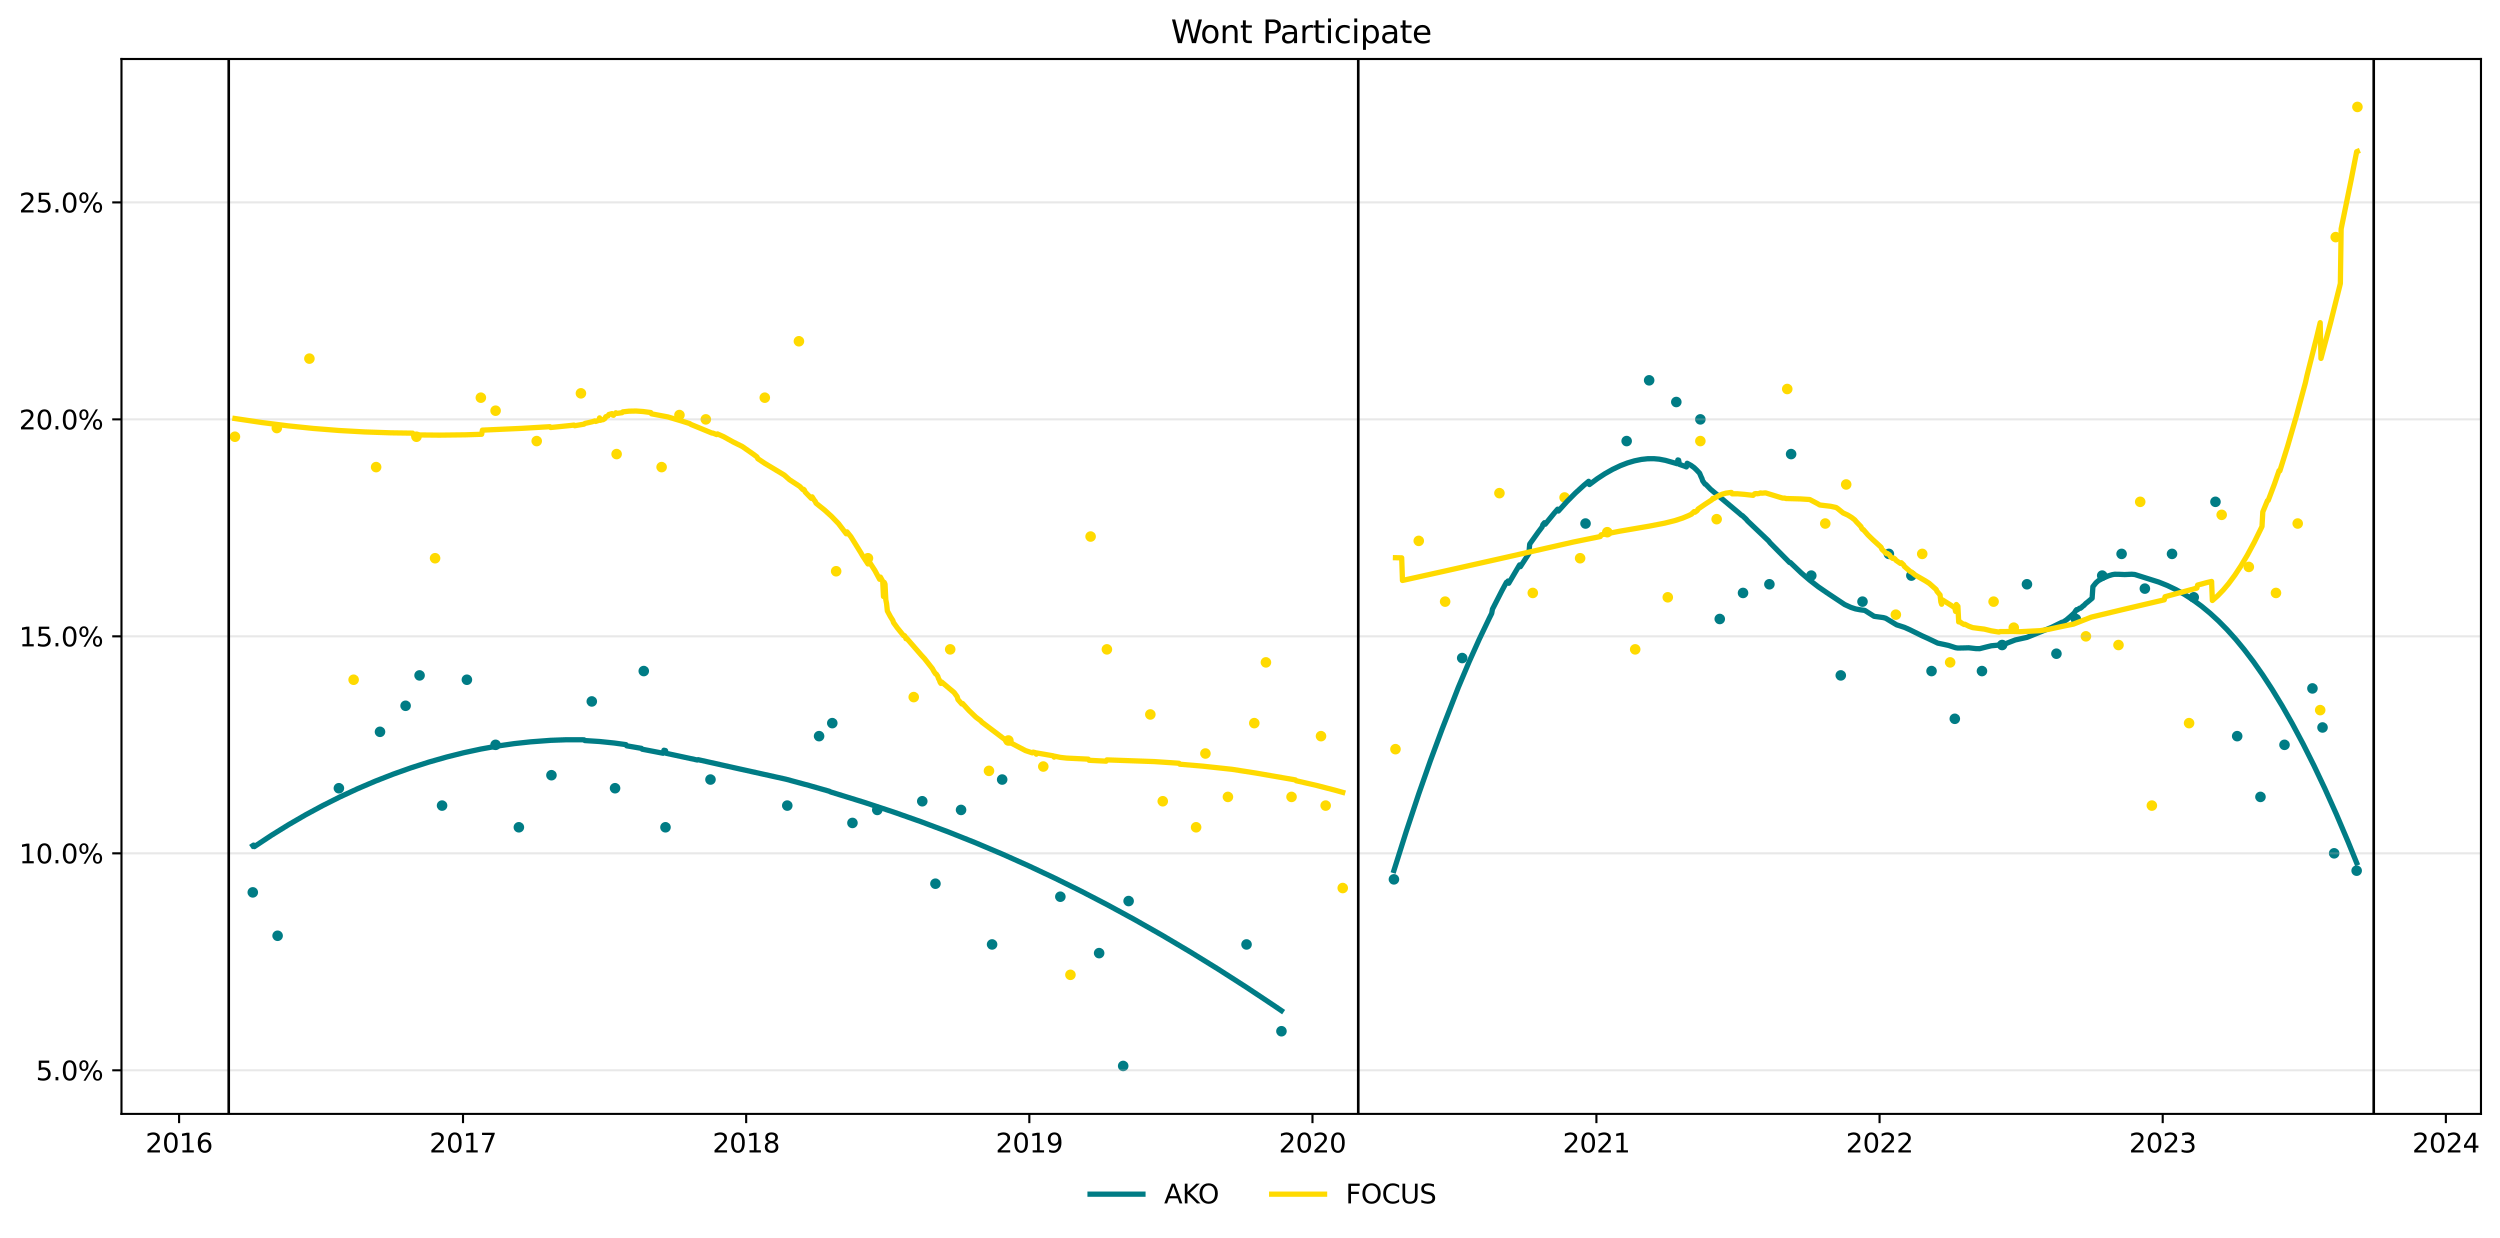 <?xml version="1.0" encoding="utf-8" standalone="no"?>
<!DOCTYPE svg PUBLIC "-//W3C//DTD SVG 1.1//EN"
  "http://www.w3.org/Graphics/SVG/1.1/DTD/svg11.dtd">
<svg xmlns:xlink="http://www.w3.org/1999/xlink" width="945.967pt" height="468.629pt" viewBox="0 0 945.967 468.629" xmlns="http://www.w3.org/2000/svg" version="1.1">
 <defs>
  <style type="text/css">*{stroke-linejoin: round; stroke-linecap: butt}</style>
 </defs>
 <g id="figure_1">
  <g id="patch_1">
   <path d="M 0 468.629 
L 945.967 468.629 
L 945.967 0 
L 0 0 
z
" style="fill: #ffffff"/>
  </g>
  <g id="axes_1">
   <g id="patch_2">
    <path d="M 45.967 421.486 
L 938.767 421.486 
L 938.767 22.318 
L 45.967 22.318 
z
" style="fill: #ffffff"/>
   </g>
   <g id="PathCollection_1">
    <defs>
     <path id="ma0e22faf04" d="M 0 1.5 
C 0.398 1.5 0.779 1.342 1.061 1.061 
C 1.342 0.779 1.5 0.398 1.5 0 
C 1.5 -0.398 1.342 -0.779 1.061 -1.061 
C 0.779 -1.342 0.398 -1.5 0 -1.5 
C -0.398 -1.5 -0.779 -1.342 -1.061 -1.061 
C -1.342 -0.779 -1.5 -0.398 -1.5 0 
C -1.5 0.398 -1.342 0.779 -1.061 1.061 
C -0.779 1.342 -0.398 1.5 0 1.5 
z
" style="stroke: #007c85"/>
    </defs>
    <g clip-path="url(#p131187af28)">
     <use xlink:href="#ma0e22faf04" x="95.649" y="337.662" style="fill: #007c85; stroke: #007c85"/>
     <use xlink:href="#ma0e22faf04" x="105.042" y="354.082" style="fill: #007c85; stroke: #007c85"/>
     <use xlink:href="#ma0e22faf04" x="128.232" y="298.255" style="fill: #007c85; stroke: #007c85"/>
     <use xlink:href="#ma0e22faf04" x="143.789" y="276.909" style="fill: #007c85; stroke: #007c85"/>
     <use xlink:href="#ma0e22faf04" x="153.476" y="267.057" style="fill: #007c85; stroke: #007c85"/>
     <use xlink:href="#ma0e22faf04" x="158.76" y="255.563" style="fill: #007c85; stroke: #007c85"/>
     <use xlink:href="#ma0e22faf04" x="167.272" y="304.823" style="fill: #007c85; stroke: #007c85"/>
     <use xlink:href="#ma0e22faf04" x="176.666" y="257.205" style="fill: #007c85; stroke: #007c85"/>
     <use xlink:href="#ma0e22faf04" x="187.527" y="281.835" style="fill: #007c85; stroke: #007c85"/>
     <use xlink:href="#ma0e22faf04" x="196.333" y="313.033" style="fill: #007c85; stroke: #007c85"/>
     <use xlink:href="#ma0e22faf04" x="208.661" y="293.329" style="fill: #007c85; stroke: #007c85"/>
     <use xlink:href="#ma0e22faf04" x="223.925" y="265.415" style="fill: #007c85; stroke: #007c85"/>
     <use xlink:href="#ma0e22faf04" x="232.732" y="298.255" style="fill: #007c85; stroke: #007c85"/>
     <use xlink:href="#ma0e22faf04" x="243.593" y="253.921" style="fill: #007c85; stroke: #007c85"/>
     <use xlink:href="#ma0e22faf04" x="251.812" y="313.033" style="fill: #007c85; stroke: #007c85"/>
     <use xlink:href="#ma0e22faf04" x="268.837" y="294.971" style="fill: #007c85; stroke: #007c85"/>
     <use xlink:href="#ma0e22faf04" x="297.897" y="304.823" style="fill: #007c85; stroke: #007c85"/>
     <use xlink:href="#ma0e22faf04" x="309.932" y="278.551" style="fill: #007c85; stroke: #007c85"/>
     <use xlink:href="#ma0e22faf04" x="314.923" y="273.625" style="fill: #007c85; stroke: #007c85"/>
     <use xlink:href="#ma0e22faf04" x="322.555" y="311.391" style="fill: #007c85; stroke: #007c85"/>
     <use xlink:href="#ma0e22faf04" x="331.948" y="306.465" style="fill: #007c85; stroke: #007c85"/>
     <use xlink:href="#ma0e22faf04" x="348.973" y="303.181" style="fill: #007c85; stroke: #007c85"/>
     <use xlink:href="#ma0e22faf04" x="353.963" y="334.379" style="fill: #007c85; stroke: #007c85"/>
     <use xlink:href="#ma0e22faf04" x="363.65" y="306.465" style="fill: #007c85; stroke: #007c85"/>
     <use xlink:href="#ma0e22faf04" x="375.392" y="357.366" style="fill: #007c85; stroke: #007c85"/>
     <use xlink:href="#ma0e22faf04" x="379.208" y="294.971" style="fill: #007c85; stroke: #007c85"/>
     <use xlink:href="#ma0e22faf04" x="401.223" y="339.304" style="fill: #007c85; stroke: #007c85"/>
     <use xlink:href="#ma0e22faf04" x="415.9" y="360.65" style="fill: #007c85; stroke: #007c85"/>
     <use xlink:href="#ma0e22faf04" x="425" y="403.342" style="fill: #007c85; stroke: #007c85"/>
     <use xlink:href="#ma0e22faf04" x="427.055" y="340.946" style="fill: #007c85; stroke: #007c85"/>
     <use xlink:href="#ma0e22faf04" x="471.673" y="357.366" style="fill: #007c85; stroke: #007c85"/>
     <use xlink:href="#ma0e22faf04" x="484.882" y="390.206" style="fill: #007c85; stroke: #007c85"/>
    </g>
   </g>
   <g id="PathCollection_2">
    <g clip-path="url(#p131187af28)">
     <use xlink:href="#ma0e22faf04" x="527.445" y="332.737" style="fill: #007c85; stroke: #007c85"/>
     <use xlink:href="#ma0e22faf04" x="553.277" y="248.995" style="fill: #007c85; stroke: #007c85"/>
     <use xlink:href="#ma0e22faf04" x="599.949" y="198.093" style="fill: #007c85; stroke: #007c85"/>
     <use xlink:href="#ma0e22faf04" x="615.507" y="166.895" style="fill: #007c85; stroke: #007c85"/>
     <use xlink:href="#ma0e22faf04" x="624.02" y="143.908" style="fill: #007c85; stroke: #007c85"/>
     <use xlink:href="#ma0e22faf04" x="634.293" y="152.118" style="fill: #007c85; stroke: #007c85"/>
     <use xlink:href="#ma0e22faf04" x="643.393" y="158.685" style="fill: #007c85; stroke: #007c85"/>
     <use xlink:href="#ma0e22faf04" x="650.732" y="234.217" style="fill: #007c85; stroke: #007c85"/>
     <use xlink:href="#ma0e22faf04" x="659.538" y="224.365" style="fill: #007c85; stroke: #007c85"/>
     <use xlink:href="#ma0e22faf04" x="669.518" y="221.081" style="fill: #007c85; stroke: #007c85"/>
     <use xlink:href="#ma0e22faf04" x="677.737" y="171.821" style="fill: #007c85; stroke: #007c85"/>
     <use xlink:href="#ma0e22faf04" x="685.369" y="217.797" style="fill: #007c85; stroke: #007c85"/>
     <use xlink:href="#ma0e22faf04" x="696.524" y="255.563" style="fill: #007c85; stroke: #007c85"/>
     <use xlink:href="#ma0e22faf04" x="704.743" y="227.649" style="fill: #007c85; stroke: #007c85"/>
     <use xlink:href="#ma0e22faf04" x="714.723" y="209.587" style="fill: #007c85; stroke: #007c85"/>
     <use xlink:href="#ma0e22faf04" x="723.236" y="217.797" style="fill: #007c85; stroke: #007c85"/>
     <use xlink:href="#ma0e22faf04" x="730.868" y="253.921" style="fill: #007c85; stroke: #007c85"/>
     <use xlink:href="#ma0e22faf04" x="739.674" y="271.983" style="fill: #007c85; stroke: #007c85"/>
     <use xlink:href="#ma0e22faf04" x="749.948" y="253.921" style="fill: #007c85; stroke: #007c85"/>
     <use xlink:href="#ma0e22faf04" x="757.58" y="244.069" style="fill: #007c85; stroke: #007c85"/>
     <use xlink:href="#ma0e22faf04" x="766.973" y="221.081" style="fill: #007c85; stroke: #007c85"/>
     <use xlink:href="#ma0e22faf04" x="778.128" y="247.353" style="fill: #007c85; stroke: #007c85"/>
     <use xlink:href="#ma0e22faf04" x="785.466" y="234.217" style="fill: #007c85; stroke: #007c85"/>
     <use xlink:href="#ma0e22faf04" x="795.447" y="217.797" style="fill: #007c85; stroke: #007c85"/>
     <use xlink:href="#ma0e22faf04" x="802.785" y="209.587" style="fill: #007c85; stroke: #007c85"/>
     <use xlink:href="#ma0e22faf04" x="811.591" y="222.723" style="fill: #007c85; stroke: #007c85"/>
     <use xlink:href="#ma0e22faf04" x="821.865" y="209.587" style="fill: #007c85; stroke: #007c85"/>
     <use xlink:href="#ma0e22faf04" x="830.084" y="226.007" style="fill: #007c85; stroke: #007c85"/>
     <use xlink:href="#ma0e22faf04" x="838.303" y="189.883" style="fill: #007c85; stroke: #007c85"/>
     <use xlink:href="#ma0e22faf04" x="846.522" y="278.551" style="fill: #007c85; stroke: #007c85"/>
     <use xlink:href="#ma0e22faf04" x="855.329" y="301.539" style="fill: #007c85; stroke: #007c85"/>
     <use xlink:href="#ma0e22faf04" x="864.428" y="281.835" style="fill: #007c85; stroke: #007c85"/>
     <use xlink:href="#ma0e22faf04" x="874.996" y="260.489" style="fill: #007c85; stroke: #007c85"/>
     <use xlink:href="#ma0e22faf04" x="878.812" y="275.267" style="fill: #007c85; stroke: #007c85"/>
     <use xlink:href="#ma0e22faf04" x="883.215" y="322.885" style="fill: #007c85; stroke: #007c85"/>
     <use xlink:href="#ma0e22faf04" x="891.728" y="329.453" style="fill: #007c85; stroke: #007c85"/>
    </g>
   </g>
   <g id="PathCollection_3">
    <defs>
     <path id="m680e30ea0b" d="M 0 1.5 
C 0.398 1.5 0.779 1.342 1.061 1.061 
C 1.342 0.779 1.5 0.398 1.5 0 
C 1.5 -0.398 1.342 -0.779 1.061 -1.061 
C 0.779 -1.342 0.398 -1.5 0 -1.5 
C -0.398 -1.5 -0.779 -1.342 -1.061 -1.061 
C -1.342 -0.779 -1.5 -0.398 -1.5 0 
C -1.5 0.398 -1.342 0.779 -1.061 1.061 
C -0.779 1.342 -0.398 1.5 0 1.5 
z
" style="stroke: #ffda00"/>
    </defs>
    <g clip-path="url(#p131187af28)">
     <use xlink:href="#m680e30ea0b" x="88.897" y="165.253" style="fill: #ffda00; stroke: #ffda00"/>
     <use xlink:href="#m680e30ea0b" x="104.748" y="161.969" style="fill: #ffda00; stroke: #ffda00"/>
     <use xlink:href="#m680e30ea0b" x="117.077" y="135.698" style="fill: #ffda00; stroke: #ffda00"/>
     <use xlink:href="#m680e30ea0b" x="133.809" y="257.205" style="fill: #ffda00; stroke: #ffda00"/>
     <use xlink:href="#m680e30ea0b" x="142.321" y="176.747" style="fill: #ffda00; stroke: #ffda00"/>
     <use xlink:href="#m680e30ea0b" x="157.586" y="165.253" style="fill: #ffda00; stroke: #ffda00"/>
     <use xlink:href="#m680e30ea0b" x="164.63" y="211.229" style="fill: #ffda00; stroke: #ffda00"/>
     <use xlink:href="#m680e30ea0b" x="181.949" y="150.476" style="fill: #ffda00; stroke: #ffda00"/>
     <use xlink:href="#m680e30ea0b" x="187.527" y="155.401" style="fill: #ffda00; stroke: #ffda00"/>
     <use xlink:href="#m680e30ea0b" x="203.084" y="166.895" style="fill: #ffda00; stroke: #ffda00"/>
     <use xlink:href="#m680e30ea0b" x="219.816" y="148.834" style="fill: #ffda00; stroke: #ffda00"/>
     <use xlink:href="#m680e30ea0b" x="233.319" y="171.821" style="fill: #ffda00; stroke: #ffda00"/>
     <use xlink:href="#m680e30ea0b" x="250.344" y="176.747" style="fill: #ffda00; stroke: #ffda00"/>
     <use xlink:href="#m680e30ea0b" x="257.095" y="157.043" style="fill: #ffda00; stroke: #ffda00"/>
     <use xlink:href="#m680e30ea0b" x="267.076" y="158.685" style="fill: #ffda00; stroke: #ffda00"/>
     <use xlink:href="#m680e30ea0b" x="289.385" y="150.476" style="fill: #ffda00; stroke: #ffda00"/>
     <use xlink:href="#m680e30ea0b" x="302.3" y="129.13" style="fill: #ffda00; stroke: #ffda00"/>
     <use xlink:href="#m680e30ea0b" x="316.39" y="216.155" style="fill: #ffda00; stroke: #ffda00"/>
     <use xlink:href="#m680e30ea0b" x="328.425" y="211.229" style="fill: #ffda00; stroke: #ffda00"/>
     <use xlink:href="#m680e30ea0b" x="345.744" y="263.773" style="fill: #ffda00; stroke: #ffda00"/>
     <use xlink:href="#m680e30ea0b" x="359.541" y="245.711" style="fill: #ffda00; stroke: #ffda00"/>
     <use xlink:href="#m680e30ea0b" x="374.218" y="291.687" style="fill: #ffda00; stroke: #ffda00"/>
     <use xlink:href="#m680e30ea0b" x="381.556" y="280.193" style="fill: #ffda00; stroke: #ffda00"/>
     <use xlink:href="#m680e30ea0b" x="394.765" y="290.045" style="fill: #ffda00; stroke: #ffda00"/>
     <use xlink:href="#m680e30ea0b" x="405.039" y="368.86" style="fill: #ffda00; stroke: #ffda00"/>
     <use xlink:href="#m680e30ea0b" x="412.671" y="203.019" style="fill: #ffda00; stroke: #ffda00"/>
     <use xlink:href="#m680e30ea0b" x="418.836" y="245.711" style="fill: #ffda00; stroke: #ffda00"/>
     <use xlink:href="#m680e30ea0b" x="435.274" y="270.341" style="fill: #ffda00; stroke: #ffda00"/>
     <use xlink:href="#m680e30ea0b" x="439.97" y="303.181" style="fill: #ffda00; stroke: #ffda00"/>
     <use xlink:href="#m680e30ea0b" x="452.593" y="313.033" style="fill: #ffda00; stroke: #ffda00"/>
     <use xlink:href="#m680e30ea0b" x="456.115" y="285.119" style="fill: #ffda00; stroke: #ffda00"/>
     <use xlink:href="#m680e30ea0b" x="464.628" y="301.539" style="fill: #ffda00; stroke: #ffda00"/>
     <use xlink:href="#m680e30ea0b" x="474.608" y="273.625" style="fill: #ffda00; stroke: #ffda00"/>
     <use xlink:href="#m680e30ea0b" x="479.011" y="250.637" style="fill: #ffda00; stroke: #ffda00"/>
     <use xlink:href="#m680e30ea0b" x="488.698" y="301.539" style="fill: #ffda00; stroke: #ffda00"/>
     <use xlink:href="#m680e30ea0b" x="499.852" y="278.551" style="fill: #ffda00; stroke: #ffda00"/>
     <use xlink:href="#m680e30ea0b" x="501.614" y="304.823" style="fill: #ffda00; stroke: #ffda00"/>
     <use xlink:href="#m680e30ea0b" x="508.072" y="336.02" style="fill: #ffda00; stroke: #ffda00"/>
    </g>
   </g>
   <g id="PathCollection_4">
    <g clip-path="url(#p131187af28)">
     <use xlink:href="#m680e30ea0b" x="528.032" y="283.477" style="fill: #ffda00; stroke: #ffda00"/>
     <use xlink:href="#m680e30ea0b" x="536.838" y="204.661" style="fill: #ffda00; stroke: #ffda00"/>
     <use xlink:href="#m680e30ea0b" x="546.819" y="227.649" style="fill: #ffda00; stroke: #ffda00"/>
     <use xlink:href="#m680e30ea0b" x="567.366" y="186.599" style="fill: #ffda00; stroke: #ffda00"/>
     <use xlink:href="#m680e30ea0b" x="579.989" y="224.365" style="fill: #ffda00; stroke: #ffda00"/>
     <use xlink:href="#m680e30ea0b" x="592.024" y="188.241" style="fill: #ffda00; stroke: #ffda00"/>
     <use xlink:href="#m680e30ea0b" x="597.895" y="211.229" style="fill: #ffda00; stroke: #ffda00"/>
     <use xlink:href="#m680e30ea0b" x="608.168" y="201.377" style="fill: #ffda00; stroke: #ffda00"/>
     <use xlink:href="#m680e30ea0b" x="618.736" y="245.711" style="fill: #ffda00; stroke: #ffda00"/>
     <use xlink:href="#m680e30ea0b" x="631.065" y="226.007" style="fill: #ffda00; stroke: #ffda00"/>
     <use xlink:href="#m680e30ea0b" x="643.393" y="166.895" style="fill: #ffda00; stroke: #ffda00"/>
     <use xlink:href="#m680e30ea0b" x="649.558" y="196.451" style="fill: #ffda00; stroke: #ffda00"/>
     <use xlink:href="#m680e30ea0b" x="676.27" y="147.192" style="fill: #ffda00; stroke: #ffda00"/>
     <use xlink:href="#m680e30ea0b" x="690.653" y="198.093" style="fill: #ffda00; stroke: #ffda00"/>
     <use xlink:href="#m680e30ea0b" x="698.579" y="183.315" style="fill: #ffda00; stroke: #ffda00"/>
     <use xlink:href="#m680e30ea0b" x="717.365" y="232.575" style="fill: #ffda00; stroke: #ffda00"/>
     <use xlink:href="#m680e30ea0b" x="727.345" y="209.587" style="fill: #ffda00; stroke: #ffda00"/>
     <use xlink:href="#m680e30ea0b" x="737.913" y="250.637" style="fill: #ffda00; stroke: #ffda00"/>
     <use xlink:href="#m680e30ea0b" x="754.351" y="227.649" style="fill: #ffda00; stroke: #ffda00"/>
     <use xlink:href="#m680e30ea0b" x="761.983" y="237.501" style="fill: #ffda00; stroke: #ffda00"/>
     <use xlink:href="#m680e30ea0b" x="789.282" y="240.785" style="fill: #ffda00; stroke: #ffda00"/>
     <use xlink:href="#m680e30ea0b" x="801.611" y="244.069" style="fill: #ffda00; stroke: #ffda00"/>
     <use xlink:href="#m680e30ea0b" x="809.83" y="189.883" style="fill: #ffda00; stroke: #ffda00"/>
     <use xlink:href="#m680e30ea0b" x="814.233" y="304.823" style="fill: #ffda00; stroke: #ffda00"/>
     <use xlink:href="#m680e30ea0b" x="828.323" y="273.625" style="fill: #ffda00; stroke: #ffda00"/>
     <use xlink:href="#m680e30ea0b" x="840.652" y="194.809" style="fill: #ffda00; stroke: #ffda00"/>
     <use xlink:href="#m680e30ea0b" x="850.926" y="214.513" style="fill: #ffda00; stroke: #ffda00"/>
     <use xlink:href="#m680e30ea0b" x="861.199" y="224.365" style="fill: #ffda00; stroke: #ffda00"/>
     <use xlink:href="#m680e30ea0b" x="869.419" y="198.093" style="fill: #ffda00; stroke: #ffda00"/>
     <use xlink:href="#m680e30ea0b" x="877.931" y="268.699" style="fill: #ffda00; stroke: #ffda00"/>
     <use xlink:href="#m680e30ea0b" x="883.802" y="89.722" style="fill: #ffda00; stroke: #ffda00"/>
     <use xlink:href="#m680e30ea0b" x="892.021" y="40.462" style="fill: #ffda00; stroke: #ffda00"/>
    </g>
   </g>
   <g id="matplotlib.axis_1">
    <g id="xtick_1">
     <g id="line2d_1">
      <defs>
       <path id="m4e99fb6c0b" d="M 0 0 
L 0 3.5 
" style="stroke: #000000; stroke-width: 0.8"/>
      </defs>
      <g>
       <use xlink:href="#m4e99fb6c0b" x="67.762" y="421.486" style="stroke: #000000; stroke-width: 0.8"/>
      </g>
     </g>
     <g id="text_1">
      <!-- 2016 -->
      <g transform="translate(55.037 436.085) scale(0.1 -0.1)">
       <defs>
        <path id="DejaVuSans-32" d="M 1228 531 
L 3431 531 
L 3431 0 
L 469 0 
L 469 531 
Q 828 903 1448 1529 
Q 2069 2156 2228 2338 
Q 2531 2678 2651 2914 
Q 2772 3150 2772 3378 
Q 2772 3750 2511 3984 
Q 2250 4219 1831 4219 
Q 1534 4219 1204 4116 
Q 875 4013 500 3803 
L 500 4441 
Q 881 4594 1212 4672 
Q 1544 4750 1819 4750 
Q 2544 4750 2975 4387 
Q 3406 4025 3406 3419 
Q 3406 3131 3298 2873 
Q 3191 2616 2906 2266 
Q 2828 2175 2409 1742 
Q 1991 1309 1228 531 
z
" transform="scale(0.016)"/>
        <path id="DejaVuSans-30" d="M 2034 4250 
Q 1547 4250 1301 3770 
Q 1056 3291 1056 2328 
Q 1056 1369 1301 889 
Q 1547 409 2034 409 
Q 2525 409 2770 889 
Q 3016 1369 3016 2328 
Q 3016 3291 2770 3770 
Q 2525 4250 2034 4250 
z
M 2034 4750 
Q 2819 4750 3233 4129 
Q 3647 3509 3647 2328 
Q 3647 1150 3233 529 
Q 2819 -91 2034 -91 
Q 1250 -91 836 529 
Q 422 1150 422 2328 
Q 422 3509 836 4129 
Q 1250 4750 2034 4750 
z
" transform="scale(0.016)"/>
        <path id="DejaVuSans-31" d="M 794 531 
L 1825 531 
L 1825 4091 
L 703 3866 
L 703 4441 
L 1819 4666 
L 2450 4666 
L 2450 531 
L 3481 531 
L 3481 0 
L 794 0 
L 794 531 
z
" transform="scale(0.016)"/>
        <path id="DejaVuSans-36" d="M 2113 2584 
Q 1688 2584 1439 2293 
Q 1191 2003 1191 1497 
Q 1191 994 1439 701 
Q 1688 409 2113 409 
Q 2538 409 2786 701 
Q 3034 994 3034 1497 
Q 3034 2003 2786 2293 
Q 2538 2584 2113 2584 
z
M 3366 4563 
L 3366 3988 
Q 3128 4100 2886 4159 
Q 2644 4219 2406 4219 
Q 1781 4219 1451 3797 
Q 1122 3375 1075 2522 
Q 1259 2794 1537 2939 
Q 1816 3084 2150 3084 
Q 2853 3084 3261 2657 
Q 3669 2231 3669 1497 
Q 3669 778 3244 343 
Q 2819 -91 2113 -91 
Q 1303 -91 875 529 
Q 447 1150 447 2328 
Q 447 3434 972 4092 
Q 1497 4750 2381 4750 
Q 2619 4750 2861 4703 
Q 3103 4656 3366 4563 
z
" transform="scale(0.016)"/>
       </defs>
       <use xlink:href="#DejaVuSans-32"/>
       <use xlink:href="#DejaVuSans-30" x="63.623"/>
       <use xlink:href="#DejaVuSans-31" x="127.246"/>
       <use xlink:href="#DejaVuSans-36" x="190.869"/>
      </g>
     </g>
    </g>
    <g id="xtick_2">
     <g id="line2d_2">
      <g>
       <use xlink:href="#m4e99fb6c0b" x="175.198" y="421.486" style="stroke: #000000; stroke-width: 0.8"/>
      </g>
     </g>
     <g id="text_2">
      <!-- 2017 -->
      <g transform="translate(162.473 436.085) scale(0.1 -0.1)">
       <defs>
        <path id="DejaVuSans-37" d="M 525 4666 
L 3525 4666 
L 3525 4397 
L 1831 0 
L 1172 0 
L 2766 4134 
L 525 4134 
L 525 4666 
z
" transform="scale(0.016)"/>
       </defs>
       <use xlink:href="#DejaVuSans-32"/>
       <use xlink:href="#DejaVuSans-30" x="63.623"/>
       <use xlink:href="#DejaVuSans-31" x="127.246"/>
       <use xlink:href="#DejaVuSans-37" x="190.869"/>
      </g>
     </g>
    </g>
    <g id="xtick_3">
     <g id="line2d_3">
      <g>
       <use xlink:href="#m4e99fb6c0b" x="282.34" y="421.486" style="stroke: #000000; stroke-width: 0.8"/>
      </g>
     </g>
     <g id="text_3">
      <!-- 2018 -->
      <g transform="translate(269.615 436.085) scale(0.1 -0.1)">
       <defs>
        <path id="DejaVuSans-38" d="M 2034 2216 
Q 1584 2216 1326 1975 
Q 1069 1734 1069 1313 
Q 1069 891 1326 650 
Q 1584 409 2034 409 
Q 2484 409 2743 651 
Q 3003 894 3003 1313 
Q 3003 1734 2745 1975 
Q 2488 2216 2034 2216 
z
M 1403 2484 
Q 997 2584 770 2862 
Q 544 3141 544 3541 
Q 544 4100 942 4425 
Q 1341 4750 2034 4750 
Q 2731 4750 3128 4425 
Q 3525 4100 3525 3541 
Q 3525 3141 3298 2862 
Q 3072 2584 2669 2484 
Q 3125 2378 3379 2068 
Q 3634 1759 3634 1313 
Q 3634 634 3220 271 
Q 2806 -91 2034 -91 
Q 1263 -91 848 271 
Q 434 634 434 1313 
Q 434 1759 690 2068 
Q 947 2378 1403 2484 
z
M 1172 3481 
Q 1172 3119 1398 2916 
Q 1625 2713 2034 2713 
Q 2441 2713 2670 2916 
Q 2900 3119 2900 3481 
Q 2900 3844 2670 4047 
Q 2441 4250 2034 4250 
Q 1625 4250 1398 4047 
Q 1172 3844 1172 3481 
z
" transform="scale(0.016)"/>
       </defs>
       <use xlink:href="#DejaVuSans-32"/>
       <use xlink:href="#DejaVuSans-30" x="63.623"/>
       <use xlink:href="#DejaVuSans-31" x="127.246"/>
       <use xlink:href="#DejaVuSans-38" x="190.869"/>
      </g>
     </g>
    </g>
    <g id="xtick_4">
     <g id="line2d_4">
      <g>
       <use xlink:href="#m4e99fb6c0b" x="389.482" y="421.486" style="stroke: #000000; stroke-width: 0.8"/>
      </g>
     </g>
     <g id="text_4">
      <!-- 2019 -->
      <g transform="translate(376.757 436.085) scale(0.1 -0.1)">
       <defs>
        <path id="DejaVuSans-39" d="M 703 97 
L 703 672 
Q 941 559 1184 500 
Q 1428 441 1663 441 
Q 2288 441 2617 861 
Q 2947 1281 2994 2138 
Q 2813 1869 2534 1725 
Q 2256 1581 1919 1581 
Q 1219 1581 811 2004 
Q 403 2428 403 3163 
Q 403 3881 828 4315 
Q 1253 4750 1959 4750 
Q 2769 4750 3195 4129 
Q 3622 3509 3622 2328 
Q 3622 1225 3098 567 
Q 2575 -91 1691 -91 
Q 1453 -91 1209 -44 
Q 966 3 703 97 
z
M 1959 2075 
Q 2384 2075 2632 2365 
Q 2881 2656 2881 3163 
Q 2881 3666 2632 3958 
Q 2384 4250 1959 4250 
Q 1534 4250 1286 3958 
Q 1038 3666 1038 3163 
Q 1038 2656 1286 2365 
Q 1534 2075 1959 2075 
z
" transform="scale(0.016)"/>
       </defs>
       <use xlink:href="#DejaVuSans-32"/>
       <use xlink:href="#DejaVuSans-30" x="63.623"/>
       <use xlink:href="#DejaVuSans-31" x="127.246"/>
       <use xlink:href="#DejaVuSans-39" x="190.869"/>
      </g>
     </g>
    </g>
    <g id="xtick_5">
     <g id="line2d_5">
      <g>
       <use xlink:href="#m4e99fb6c0b" x="496.624" y="421.486" style="stroke: #000000; stroke-width: 0.8"/>
      </g>
     </g>
     <g id="text_5">
      <!-- 2020 -->
      <g transform="translate(483.899 436.085) scale(0.1 -0.1)">
       <use xlink:href="#DejaVuSans-32"/>
       <use xlink:href="#DejaVuSans-30" x="63.623"/>
       <use xlink:href="#DejaVuSans-32" x="127.246"/>
       <use xlink:href="#DejaVuSans-30" x="190.869"/>
      </g>
     </g>
    </g>
    <g id="xtick_6">
     <g id="line2d_6">
      <g>
       <use xlink:href="#m4e99fb6c0b" x="604.059" y="421.486" style="stroke: #000000; stroke-width: 0.8"/>
      </g>
     </g>
     <g id="text_6">
      <!-- 2021 -->
      <g transform="translate(591.334 436.085) scale(0.1 -0.1)">
       <use xlink:href="#DejaVuSans-32"/>
       <use xlink:href="#DejaVuSans-30" x="63.623"/>
       <use xlink:href="#DejaVuSans-32" x="127.246"/>
       <use xlink:href="#DejaVuSans-31" x="190.869"/>
      </g>
     </g>
    </g>
    <g id="xtick_7">
     <g id="line2d_7">
      <g>
       <use xlink:href="#m4e99fb6c0b" x="711.201" y="421.486" style="stroke: #000000; stroke-width: 0.8"/>
      </g>
     </g>
     <g id="text_7">
      <!-- 2022 -->
      <g transform="translate(698.476 436.085) scale(0.1 -0.1)">
       <use xlink:href="#DejaVuSans-32"/>
       <use xlink:href="#DejaVuSans-30" x="63.623"/>
       <use xlink:href="#DejaVuSans-32" x="127.246"/>
       <use xlink:href="#DejaVuSans-32" x="190.869"/>
      </g>
     </g>
    </g>
    <g id="xtick_8">
     <g id="line2d_8">
      <g>
       <use xlink:href="#m4e99fb6c0b" x="818.343" y="421.486" style="stroke: #000000; stroke-width: 0.8"/>
      </g>
     </g>
     <g id="text_8">
      <!-- 2023 -->
      <g transform="translate(805.618 436.085) scale(0.1 -0.1)">
       <defs>
        <path id="DejaVuSans-33" d="M 2597 2516 
Q 3050 2419 3304 2112 
Q 3559 1806 3559 1356 
Q 3559 666 3084 287 
Q 2609 -91 1734 -91 
Q 1441 -91 1130 -33 
Q 819 25 488 141 
L 488 750 
Q 750 597 1062 519 
Q 1375 441 1716 441 
Q 2309 441 2620 675 
Q 2931 909 2931 1356 
Q 2931 1769 2642 2001 
Q 2353 2234 1838 2234 
L 1294 2234 
L 1294 2753 
L 1863 2753 
Q 2328 2753 2575 2939 
Q 2822 3125 2822 3475 
Q 2822 3834 2567 4026 
Q 2313 4219 1838 4219 
Q 1578 4219 1281 4162 
Q 984 4106 628 3988 
L 628 4550 
Q 988 4650 1302 4700 
Q 1616 4750 1894 4750 
Q 2613 4750 3031 4423 
Q 3450 4097 3450 3541 
Q 3450 3153 3228 2886 
Q 3006 2619 2597 2516 
z
" transform="scale(0.016)"/>
       </defs>
       <use xlink:href="#DejaVuSans-32"/>
       <use xlink:href="#DejaVuSans-30" x="63.623"/>
       <use xlink:href="#DejaVuSans-32" x="127.246"/>
       <use xlink:href="#DejaVuSans-33" x="190.869"/>
      </g>
     </g>
    </g>
    <g id="xtick_9">
     <g id="line2d_9">
      <g>
       <use xlink:href="#m4e99fb6c0b" x="925.485" y="421.486" style="stroke: #000000; stroke-width: 0.8"/>
      </g>
     </g>
     <g id="text_9">
      <!-- 2024 -->
      <g transform="translate(912.76 436.085) scale(0.1 -0.1)">
       <defs>
        <path id="DejaVuSans-34" d="M 2419 4116 
L 825 1625 
L 2419 1625 
L 2419 4116 
z
M 2253 4666 
L 3047 4666 
L 3047 1625 
L 3713 1625 
L 3713 1100 
L 3047 1100 
L 3047 0 
L 2419 0 
L 2419 1100 
L 313 1100 
L 313 1709 
L 2253 4666 
z
" transform="scale(0.016)"/>
       </defs>
       <use xlink:href="#DejaVuSans-32"/>
       <use xlink:href="#DejaVuSans-30" x="63.623"/>
       <use xlink:href="#DejaVuSans-32" x="127.246"/>
       <use xlink:href="#DejaVuSans-34" x="190.869"/>
      </g>
     </g>
    </g>
   </g>
   <g id="matplotlib.axis_2">
    <g id="ytick_1">
     <g id="line2d_10">
      <path d="M 45.967 404.984 
L 938.767 404.984 
" clip-path="url(#p131187af28)" style="fill: none; stroke: #b0b0b0; stroke-opacity: 0.3; stroke-width: 0.8; stroke-linecap: square"/>
     </g>
     <g id="line2d_11">
      <defs>
       <path id="mb435ea2dbb" d="M 0 0 
L -3.5 0 
" style="stroke: #000000; stroke-width: 0.8"/>
      </defs>
      <g>
       <use xlink:href="#mb435ea2dbb" x="45.967" y="404.984" style="stroke: #000000; stroke-width: 0.8"/>
      </g>
     </g>
     <g id="text_10">
      <!-- 5.0% -->
      <g transform="translate(13.562 408.783) scale(0.1 -0.1)">
       <defs>
        <path id="DejaVuSans-35" d="M 691 4666 
L 3169 4666 
L 3169 4134 
L 1269 4134 
L 1269 2991 
Q 1406 3038 1543 3061 
Q 1681 3084 1819 3084 
Q 2600 3084 3056 2656 
Q 3513 2228 3513 1497 
Q 3513 744 3044 326 
Q 2575 -91 1722 -91 
Q 1428 -91 1123 -41 
Q 819 9 494 109 
L 494 744 
Q 775 591 1075 516 
Q 1375 441 1709 441 
Q 2250 441 2565 725 
Q 2881 1009 2881 1497 
Q 2881 1984 2565 2268 
Q 2250 2553 1709 2553 
Q 1456 2553 1204 2497 
Q 953 2441 691 2322 
L 691 4666 
z
" transform="scale(0.016)"/>
        <path id="DejaVuSans-2e" d="M 684 794 
L 1344 794 
L 1344 0 
L 684 0 
L 684 794 
z
" transform="scale(0.016)"/>
        <path id="DejaVuSans-25" d="M 4653 2053 
Q 4381 2053 4226 1822 
Q 4072 1591 4072 1178 
Q 4072 772 4226 539 
Q 4381 306 4653 306 
Q 4919 306 5073 539 
Q 5228 772 5228 1178 
Q 5228 1588 5073 1820 
Q 4919 2053 4653 2053 
z
M 4653 2450 
Q 5147 2450 5437 2106 
Q 5728 1763 5728 1178 
Q 5728 594 5436 251 
Q 5144 -91 4653 -91 
Q 4153 -91 3862 251 
Q 3572 594 3572 1178 
Q 3572 1766 3864 2108 
Q 4156 2450 4653 2450 
z
M 1428 4353 
Q 1159 4353 1004 4120 
Q 850 3888 850 3481 
Q 850 3069 1003 2837 
Q 1156 2606 1428 2606 
Q 1700 2606 1854 2837 
Q 2009 3069 2009 3481 
Q 2009 3884 1853 4118 
Q 1697 4353 1428 4353 
z
M 4250 4750 
L 4750 4750 
L 1831 -91 
L 1331 -91 
L 4250 4750 
z
M 1428 4750 
Q 1922 4750 2215 4408 
Q 2509 4066 2509 3481 
Q 2509 2891 2217 2550 
Q 1925 2209 1428 2209 
Q 931 2209 642 2551 
Q 353 2894 353 3481 
Q 353 4063 643 4406 
Q 934 4750 1428 4750 
z
" transform="scale(0.016)"/>
       </defs>
       <use xlink:href="#DejaVuSans-35"/>
       <use xlink:href="#DejaVuSans-2e" x="63.623"/>
       <use xlink:href="#DejaVuSans-30" x="95.41"/>
       <use xlink:href="#DejaVuSans-25" x="159.033"/>
      </g>
     </g>
    </g>
    <g id="ytick_2">
     <g id="line2d_12">
      <path d="M 45.967 322.885 
L 938.767 322.885 
" clip-path="url(#p131187af28)" style="fill: none; stroke: #b0b0b0; stroke-opacity: 0.3; stroke-width: 0.8; stroke-linecap: square"/>
     </g>
     <g id="line2d_13">
      <g>
       <use xlink:href="#mb435ea2dbb" x="45.967" y="322.885" style="stroke: #000000; stroke-width: 0.8"/>
      </g>
     </g>
     <g id="text_11">
      <!-- 10.0% -->
      <g transform="translate(7.2 326.684) scale(0.1 -0.1)">
       <use xlink:href="#DejaVuSans-31"/>
       <use xlink:href="#DejaVuSans-30" x="63.623"/>
       <use xlink:href="#DejaVuSans-2e" x="127.246"/>
       <use xlink:href="#DejaVuSans-30" x="159.033"/>
       <use xlink:href="#DejaVuSans-25" x="222.656"/>
      </g>
     </g>
    </g>
    <g id="ytick_3">
     <g id="line2d_14">
      <path d="M 45.967 240.785 
L 938.767 240.785 
" clip-path="url(#p131187af28)" style="fill: none; stroke: #b0b0b0; stroke-opacity: 0.3; stroke-width: 0.8; stroke-linecap: square"/>
     </g>
     <g id="line2d_15">
      <g>
       <use xlink:href="#mb435ea2dbb" x="45.967" y="240.785" style="stroke: #000000; stroke-width: 0.8"/>
      </g>
     </g>
     <g id="text_12">
      <!-- 15.0% -->
      <g transform="translate(7.2 244.584) scale(0.1 -0.1)">
       <use xlink:href="#DejaVuSans-31"/>
       <use xlink:href="#DejaVuSans-35" x="63.623"/>
       <use xlink:href="#DejaVuSans-2e" x="127.246"/>
       <use xlink:href="#DejaVuSans-30" x="159.033"/>
       <use xlink:href="#DejaVuSans-25" x="222.656"/>
      </g>
     </g>
    </g>
    <g id="ytick_4">
     <g id="line2d_16">
      <path d="M 45.967 158.685 
L 938.767 158.685 
" clip-path="url(#p131187af28)" style="fill: none; stroke: #b0b0b0; stroke-opacity: 0.3; stroke-width: 0.8; stroke-linecap: square"/>
     </g>
     <g id="line2d_17">
      <g>
       <use xlink:href="#mb435ea2dbb" x="45.967" y="158.685" style="stroke: #000000; stroke-width: 0.8"/>
      </g>
     </g>
     <g id="text_13">
      <!-- 20.0% -->
      <g transform="translate(7.2 162.485) scale(0.1 -0.1)">
       <use xlink:href="#DejaVuSans-32"/>
       <use xlink:href="#DejaVuSans-30" x="63.623"/>
       <use xlink:href="#DejaVuSans-2e" x="127.246"/>
       <use xlink:href="#DejaVuSans-30" x="159.033"/>
       <use xlink:href="#DejaVuSans-25" x="222.656"/>
      </g>
     </g>
    </g>
    <g id="ytick_5">
     <g id="line2d_18">
      <path d="M 45.967 76.586 
L 938.767 76.586 
" clip-path="url(#p131187af28)" style="fill: none; stroke: #b0b0b0; stroke-opacity: 0.3; stroke-width: 0.8; stroke-linecap: square"/>
     </g>
     <g id="line2d_19">
      <g>
       <use xlink:href="#mb435ea2dbb" x="45.967" y="76.586" style="stroke: #000000; stroke-width: 0.8"/>
      </g>
     </g>
     <g id="text_14">
      <!-- 25.0% -->
      <g transform="translate(7.2 80.385) scale(0.1 -0.1)">
       <use xlink:href="#DejaVuSans-32"/>
       <use xlink:href="#DejaVuSans-35" x="63.623"/>
       <use xlink:href="#DejaVuSans-2e" x="127.246"/>
       <use xlink:href="#DejaVuSans-30" x="159.033"/>
       <use xlink:href="#DejaVuSans-25" x="222.656"/>
      </g>
     </g>
    </g>
   </g>
   <g id="line2d_20">
    <path d="M 86.549 421.486 
L 86.549 22.318 
" clip-path="url(#p131187af28)" style="fill: none; stroke: #000000; stroke-linecap: square"/>
   </g>
   <g id="line2d_21">
    <path d="M 513.942 421.486 
L 513.942 22.318 
" clip-path="url(#p131187af28)" style="fill: none; stroke: #000000; stroke-linecap: square"/>
   </g>
   <g id="line2d_22">
    <path d="M 898.185 421.486 
L 898.185 22.318 
" clip-path="url(#p131187af28)" style="fill: none; stroke: #000000; stroke-linecap: square"/>
   </g>
   <g id="line2d_23">
    <path d="M 95.649 319.979 
L 95.942 319.779 
L 96.236 320.352 
L 102.694 316.078 
L 109.152 312.074 
L 115.609 308.331 
L 122.067 304.842 
L 128.525 301.597 
L 135.277 298.457 
L 142.028 295.569 
L 148.779 292.927 
L 155.531 290.525 
L 162.282 288.361 
L 169.034 286.436 
L 175.491 284.821 
L 181.949 283.429 
L 188.407 282.265 
L 194.571 281.375 
L 200.736 280.707 
L 208.368 280.133 
L 214.239 279.915 
L 220.109 279.92 
L 220.99 279.94 
L 221.284 280.216 
L 226.861 280.574 
L 232.438 281.149 
L 236.841 281.757 
L 237.135 282.204 
L 242.712 283.169 
L 243.005 283.494 
L 250.931 285.024 
L 251.225 283.881 
L 251.812 284.015 
L 252.105 285.05 
L 263.847 287.577 
L 264.14 287.452 
L 279.698 290.922 
L 297.31 294.825 
L 306.41 297.29 
L 313.748 299.387 
L 314.336 299.678 
L 326.958 303.582 
L 338.112 307.263 
L 348.68 310.983 
L 358.954 314.836 
L 369.227 318.931 
L 379.208 323.147 
L 389.188 327.603 
L 399.168 332.299 
L 409.149 337.24 
L 419.129 342.423 
L 429.403 348.011 
L 439.677 353.85 
L 450.244 360.113 
L 460.812 366.632 
L 471.673 373.594 
L 482.534 380.818 
L 484.882 382.414 
L 484.882 382.414 
" clip-path="url(#p131187af28)" style="fill: none; stroke: #007c85; stroke-width: 2; stroke-linecap: square"/>
   </g>
   <g id="line2d_24">
    <path d="M 527.445 329.38 
L 532.142 314.501 
L 536.838 300.379 
L 541.241 287.83 
L 545.645 275.95 
L 551.809 260.103 
L 555.918 250.367 
L 559.734 241.863 
L 563.55 233.878 
L 564.431 232.109 
L 564.725 230.512 
L 568.247 223.617 
L 570.008 220.347 
L 570.302 220.382 
L 570.595 219.858 
L 570.889 220.699 
L 574.705 214.221 
L 574.999 213.743 
L 575.292 214.423 
L 578.521 209.43 
L 578.815 205.88 
L 582.043 201.35 
L 583.511 199.416 
L 583.805 198.513 
L 584.392 197.788 
L 584.685 198.361 
L 588.208 194.03 
L 589.382 192.671 
L 589.675 193.364 
L 592.904 189.79 
L 596.133 186.535 
L 599.362 183.596 
L 601.124 182.125 
L 601.417 183.345 
L 604.352 181.163 
L 607.288 179.242 
L 610.223 177.584 
L 613.159 176.19 
L 615.8 175.169 
L 618.442 174.381 
L 621.084 173.839 
L 623.433 173.582 
L 625.781 173.558 
L 627.836 173.745 
L 630.184 174.198 
L 633.413 175.112 
L 634.587 175.462 
L 634.881 174.038 
L 635.174 174.123 
L 635.468 175.72 
L 637.522 176.427 
L 638.109 176.674 
L 638.403 175.298 
L 639.871 176.103 
L 641.045 176.957 
L 641.925 177.796 
L 643.1 179.041 
L 643.687 180.432 
L 643.98 181.022 
L 644.274 181.943 
L 645.154 183.172 
L 645.448 183.263 
L 647.209 185.092 
L 658.07 194.176 
L 658.951 194.968 
L 659.244 195.069 
L 660.712 196.445 
L 661.299 197.145 
L 669.225 204.681 
L 669.812 205.433 
L 677.15 212.85 
L 677.444 212.854 
L 681.553 216.767 
L 684.782 219.539 
L 688.011 222.038 
L 691.24 224.259 
L 695.056 226.796 
L 697.992 228.744 
L 700.34 229.823 
L 702.101 230.4 
L 703.862 230.737 
L 705.624 230.976 
L 709.146 233.206 
L 712.668 233.695 
L 713.549 233.949 
L 717.659 236.436 
L 718.539 236.709 
L 720.594 237.372 
L 722.649 238.287 
L 727.345 240.607 
L 729.4 241.531 
L 733.216 243.348 
L 735.565 243.842 
L 737.326 244.231 
L 739.968 245.084 
L 740.848 245.217 
L 743.197 245.166 
L 744.958 245.117 
L 747.6 245.419 
L 749.067 245.454 
L 751.709 244.779 
L 753.47 244.356 
L 756.993 244.027 
L 758.167 243.847 
L 762.57 242.146 
L 766.973 241.171 
L 770.496 239.754 
L 776.367 237.357 
L 779.889 235.616 
L 780.183 235.457 
L 780.476 235.509 
L 781.944 234.531 
L 783.411 233.281 
L 784.879 231.927 
L 785.466 231.029 
L 785.76 230.68 
L 786.053 230.746 
L 786.934 230.119 
L 787.227 230.149 
L 787.815 229.669 
L 788.108 229.334 
L 788.402 229.207 
L 789.282 228.298 
L 789.869 227.854 
L 791.631 226.367 
L 791.924 221.978 
L 793.098 220.504 
L 793.979 219.733 
L 795.74 218.769 
L 797.795 217.889 
L 799.263 217.443 
L 800.143 217.296 
L 801.611 217.304 
L 803.959 217.406 
L 806.601 217.284 
L 807.775 217.384 
L 816.875 220.257 
L 820.104 221.559 
L 823.333 223.102 
L 826.562 224.907 
L 829.791 226.988 
L 833.02 229.355 
L 836.249 232.018 
L 839.477 234.983 
L 842.706 238.258 
L 845.935 241.851 
L 849.164 245.766 
L 852.687 250.405 
L 856.209 255.428 
L 859.732 260.831 
L 863.548 267.108 
L 867.364 273.819 
L 871.473 281.522 
L 875.583 289.711 
L 879.692 298.378 
L 884.095 308.193 
L 888.499 318.556 
L 891.728 326.502 
L 891.728 326.502 
" clip-path="url(#p131187af28)" style="fill: none; stroke: #007c85; stroke-width: 2; stroke-linecap: square"/>
   </g>
   <g id="line2d_25">
    <path d="M 88.897 158.36 
L 99.171 159.893 
L 108.858 161.118 
L 118.545 162.119 
L 128.232 162.889 
L 137.918 163.435 
L 147.899 163.777 
L 156.118 163.902 
L 156.411 164.556 
L 166.392 164.653 
L 176.079 164.527 
L 182.243 164.324 
L 182.536 162.757 
L 197.507 162.083 
L 208.074 161.45 
L 208.368 161.763 
L 216 160.987 
L 217.174 160.843 
L 217.468 161.086 
L 220.99 160.494 
L 221.284 160.231 
L 223.925 159.635 
L 225.1 159.274 
L 225.393 159.469 
L 226.567 159.064 
L 226.861 158.125 
L 227.154 159.052 
L 227.741 158.822 
L 228.035 158.852 
L 228.329 158.73 
L 228.916 158.337 
L 229.209 157.692 
L 230.09 157.362 
L 230.383 156.841 
L 231.557 156.505 
L 231.851 157.057 
L 232.145 157.142 
L 232.438 156.637 
L 232.732 156.568 
L 233.025 156.187 
L 233.319 156.446 
L 235.373 156.153 
L 235.667 155.842 
L 238.015 155.583 
L 240.657 155.527 
L 243.299 155.714 
L 246.234 156.096 
L 246.528 156.587 
L 252.692 157.75 
L 257.976 159.323 
L 260.911 160.256 
L 261.498 160.622 
L 269.424 163.878 
L 269.718 163.861 
L 271.185 164.44 
L 271.479 164.188 
L 273.827 165.24 
L 277.35 167.199 
L 280.872 168.953 
L 284.982 171.815 
L 286.449 172.91 
L 286.743 173.558 
L 289.385 175.327 
L 296.723 179.738 
L 298.778 181.551 
L 302.594 184.037 
L 303.768 185.249 
L 304.062 185.146 
L 304.355 185.419 
L 304.649 186.154 
L 306.997 188.583 
L 307.291 187.999 
L 308.171 189.378 
L 308.465 189.675 
L 308.758 190.395 
L 311.987 192.982 
L 314.629 195.381 
L 317.271 198.113 
L 320.206 201.976 
L 320.5 201.243 
L 321.968 203.088 
L 325.784 209.242 
L 326.371 210.27 
L 328.425 213.401 
L 328.719 212.26 
L 331.067 215.911 
L 332.829 219.189 
L 333.122 218.353 
L 334.003 219.932 
L 334.296 225.698 
L 334.59 220.364 
L 334.883 221.039 
L 335.177 226.932 
L 335.47 228.402 
L 335.764 231.167 
L 336.938 233.342 
L 337.819 234.748 
L 338.112 235.598 
L 339.58 237.641 
L 341.928 240.549 
L 342.222 240.502 
L 342.515 240.856 
L 342.809 241.683 
L 343.102 241.555 
L 348.68 247.972 
L 349.854 249.241 
L 352.789 252.975 
L 353.376 254.04 
L 353.963 254.927 
L 354.257 255.041 
L 354.844 255.916 
L 355.138 256.807 
L 355.431 257.285 
L 355.725 258.141 
L 356.018 258.594 
L 356.312 258.07 
L 361.008 262.023 
L 362.182 263.626 
L 362.476 264.694 
L 363.944 266.375 
L 364.237 266.199 
L 366.586 268.786 
L 369.227 271.332 
L 370.108 272.013 
L 370.989 272.654 
L 371.576 273.291 
L 380.382 279.939 
L 382.143 281.022 
L 382.73 281.238 
L 388.014 284.009 
L 390.362 284.791 
L 390.656 284.872 
L 390.949 284.599 
L 391.83 284.805 
L 392.123 285.369 
L 392.417 284.927 
L 398.288 285.953 
L 398.581 286.009 
L 398.875 286.486 
L 399.168 286.157 
L 401.223 286.587 
L 403.572 286.853 
L 407.975 287.067 
L 411.791 287.251 
L 412.084 287.683 
L 418.542 288.016 
L 418.836 287.533 
L 436.741 288.171 
L 445.254 288.742 
L 446.135 288.814 
L 446.428 289.168 
L 454.941 289.889 
L 466.095 291.089 
L 475.195 292.511 
L 490.166 295.111 
L 490.459 295.427 
L 498.385 297.247 
L 505.723 299.159 
L 508.072 299.822 
L 508.072 299.822 
" clip-path="url(#p131187af28)" style="fill: none; stroke: #ffda00; stroke-width: 2; stroke-linecap: square"/>
   </g>
   <g id="line2d_26">
    <path d="M 528.032 211.029 
L 530.381 211.085 
L 530.674 219.637 
L 547.112 215.995 
L 569.421 210.984 
L 595.546 205.055 
L 605.527 203.019 
L 605.82 202.388 
L 612.865 201.002 
L 624.02 199.089 
L 629.89 197.952 
L 633.706 196.999 
L 636.642 196.047 
L 638.99 195.068 
L 640.164 194.488 
L 640.458 194.058 
L 640.751 193.891 
L 641.045 193.567 
L 641.338 193.824 
L 642.219 193.189 
L 642.513 192.626 
L 645.154 190.809 
L 647.796 189.092 
L 648.09 188.596 
L 648.383 188.708 
L 650.145 187.647 
L 651.612 187.018 
L 653.08 186.6 
L 654.841 186.351 
L 655.135 186.332 
L 655.428 186.856 
L 657.483 186.842 
L 660.125 187.066 
L 663.354 187.433 
L 663.941 186.839 
L 664.528 186.74 
L 664.822 186.845 
L 665.702 186.721 
L 665.996 186.543 
L 666.289 186.511 
L 666.583 186.621 
L 668.051 186.496 
L 672.747 187.941 
L 674.508 188.467 
L 675.389 188.481 
L 675.683 188.631 
L 681.26 188.787 
L 684.782 189.013 
L 687.718 190.562 
L 688.598 191.082 
L 692.708 191.577 
L 694.763 192.031 
L 695.35 192.425 
L 697.404 194.09 
L 699.166 194.895 
L 700.633 195.797 
L 701.808 196.708 
L 702.395 197.411 
L 704.156 199.248 
L 704.449 199.927 
L 704.743 200.308 
L 705.036 200.362 
L 706.798 202.405 
L 708.559 204.124 
L 711.788 207.076 
L 712.081 207.843 
L 713.843 209.532 
L 714.136 209.398 
L 715.017 210.049 
L 715.31 210.646 
L 716.191 211.302 
L 716.484 211.12 
L 717.072 211.542 
L 717.365 211.981 
L 719.126 213.203 
L 719.42 212.922 
L 720.301 213.761 
L 720.594 214.322 
L 722.942 216.345 
L 723.236 216.403 
L 724.704 217.58 
L 728.52 219.78 
L 729.987 220.717 
L 732.629 223.065 
L 732.923 223.74 
L 734.097 225.125 
L 734.39 227.761 
L 734.684 228.638 
L 734.977 226.98 
L 738.5 229.187 
L 739.674 229.988 
L 739.968 231.348 
L 740.261 228.733 
L 740.848 229.416 
L 741.142 235.32 
L 741.435 235.146 
L 742.316 235.822 
L 743.197 236.304 
L 743.49 236.194 
L 744.958 236.939 
L 746.426 237.476 
L 748.774 237.795 
L 750.829 238.049 
L 753.47 238.699 
L 756.112 239.129 
L 756.406 239.165 
L 756.699 238.988 
L 761.69 238.948 
L 764.331 239.029 
L 771.963 238.638 
L 775.192 238.125 
L 779.008 237.297 
L 781.65 236.74 
L 784.586 236.156 
L 787.815 234.881 
L 791.337 233.506 
L 803.079 230.688 
L 818.93 226.964 
L 819.223 225.793 
L 831.258 222.527 
L 831.552 221.379 
L 835.074 220.428 
L 836.836 220.01 
L 837.129 227.211 
L 839.184 225.393 
L 841.239 223.26 
L 843.294 220.811 
L 845.642 217.632 
L 847.99 214.057 
L 850.338 210.095 
L 852.98 205.189 
L 855.622 199.818 
L 855.916 199.193 
L 856.209 193.702 
L 857.97 189.448 
L 858.264 189.354 
L 860.612 183.151 
L 862.374 178.073 
L 862.667 178.184 
L 865.602 168.827 
L 868.831 157.746 
L 872.06 145.836 
L 872.354 144.747 
L 872.941 142.093 
L 876.463 128.164 
L 877.931 122.094 
L 878.225 135.617 
L 881.747 122.507 
L 885.27 108.464 
L 885.563 107.25 
L 885.857 86.626 
L 889.673 67.916 
L 891.728 57.4 
L 892.021 57.282 
L 892.021 57.282 
" clip-path="url(#p131187af28)" style="fill: none; stroke: #ffda00; stroke-width: 2; stroke-linecap: square"/>
   </g>
   <g id="patch_3">
    <path d="M 45.967 421.486 
L 45.967 22.318 
" style="fill: none; stroke: #000000; stroke-width: 0.8; stroke-linejoin: miter; stroke-linecap: square"/>
   </g>
   <g id="patch_4">
    <path d="M 938.767 421.486 
L 938.767 22.318 
" style="fill: none; stroke: #000000; stroke-width: 0.8; stroke-linejoin: miter; stroke-linecap: square"/>
   </g>
   <g id="patch_5">
    <path d="M 45.967 421.486 
L 938.767 421.486 
" style="fill: none; stroke: #000000; stroke-width: 0.8; stroke-linejoin: miter; stroke-linecap: square"/>
   </g>
   <g id="patch_6">
    <path d="M 45.967 22.318 
L 938.767 22.318 
" style="fill: none; stroke: #000000; stroke-width: 0.8; stroke-linejoin: miter; stroke-linecap: square"/>
   </g>
   <g id="text_15">
    <!-- Wont Participate -->
    <g transform="translate(443.048 16.318) scale(0.12 -0.12)">
     <defs>
      <path id="DejaVuSans-57" d="M 213 4666 
L 850 4666 
L 1831 722 
L 2809 4666 
L 3519 4666 
L 4500 722 
L 5478 4666 
L 6119 4666 
L 4947 0 
L 4153 0 
L 3169 4050 
L 2175 0 
L 1381 0 
L 213 4666 
z
" transform="scale(0.016)"/>
      <path id="DejaVuSans-6f" d="M 1959 3097 
Q 1497 3097 1228 2736 
Q 959 2375 959 1747 
Q 959 1119 1226 758 
Q 1494 397 1959 397 
Q 2419 397 2687 759 
Q 2956 1122 2956 1747 
Q 2956 2369 2687 2733 
Q 2419 3097 1959 3097 
z
M 1959 3584 
Q 2709 3584 3137 3096 
Q 3566 2609 3566 1747 
Q 3566 888 3137 398 
Q 2709 -91 1959 -91 
Q 1206 -91 779 398 
Q 353 888 353 1747 
Q 353 2609 779 3096 
Q 1206 3584 1959 3584 
z
" transform="scale(0.016)"/>
      <path id="DejaVuSans-6e" d="M 3513 2113 
L 3513 0 
L 2938 0 
L 2938 2094 
Q 2938 2591 2744 2837 
Q 2550 3084 2163 3084 
Q 1697 3084 1428 2787 
Q 1159 2491 1159 1978 
L 1159 0 
L 581 0 
L 581 3500 
L 1159 3500 
L 1159 2956 
Q 1366 3272 1645 3428 
Q 1925 3584 2291 3584 
Q 2894 3584 3203 3211 
Q 3513 2838 3513 2113 
z
" transform="scale(0.016)"/>
      <path id="DejaVuSans-74" d="M 1172 4494 
L 1172 3500 
L 2356 3500 
L 2356 3053 
L 1172 3053 
L 1172 1153 
Q 1172 725 1289 603 
Q 1406 481 1766 481 
L 2356 481 
L 2356 0 
L 1766 0 
Q 1100 0 847 248 
Q 594 497 594 1153 
L 594 3053 
L 172 3053 
L 172 3500 
L 594 3500 
L 594 4494 
L 1172 4494 
z
" transform="scale(0.016)"/>
      <path id="DejaVuSans-20" transform="scale(0.016)"/>
      <path id="DejaVuSans-50" d="M 1259 4147 
L 1259 2394 
L 2053 2394 
Q 2494 2394 2734 2622 
Q 2975 2850 2975 3272 
Q 2975 3691 2734 3919 
Q 2494 4147 2053 4147 
L 1259 4147 
z
M 628 4666 
L 2053 4666 
Q 2838 4666 3239 4311 
Q 3641 3956 3641 3272 
Q 3641 2581 3239 2228 
Q 2838 1875 2053 1875 
L 1259 1875 
L 1259 0 
L 628 0 
L 628 4666 
z
" transform="scale(0.016)"/>
      <path id="DejaVuSans-61" d="M 2194 1759 
Q 1497 1759 1228 1600 
Q 959 1441 959 1056 
Q 959 750 1161 570 
Q 1363 391 1709 391 
Q 2188 391 2477 730 
Q 2766 1069 2766 1631 
L 2766 1759 
L 2194 1759 
z
M 3341 1997 
L 3341 0 
L 2766 0 
L 2766 531 
Q 2569 213 2275 61 
Q 1981 -91 1556 -91 
Q 1019 -91 701 211 
Q 384 513 384 1019 
Q 384 1609 779 1909 
Q 1175 2209 1959 2209 
L 2766 2209 
L 2766 2266 
Q 2766 2663 2505 2880 
Q 2244 3097 1772 3097 
Q 1472 3097 1187 3025 
Q 903 2953 641 2809 
L 641 3341 
Q 956 3463 1253 3523 
Q 1550 3584 1831 3584 
Q 2591 3584 2966 3190 
Q 3341 2797 3341 1997 
z
" transform="scale(0.016)"/>
      <path id="DejaVuSans-72" d="M 2631 2963 
Q 2534 3019 2420 3045 
Q 2306 3072 2169 3072 
Q 1681 3072 1420 2755 
Q 1159 2438 1159 1844 
L 1159 0 
L 581 0 
L 581 3500 
L 1159 3500 
L 1159 2956 
Q 1341 3275 1631 3429 
Q 1922 3584 2338 3584 
Q 2397 3584 2469 3576 
Q 2541 3569 2628 3553 
L 2631 2963 
z
" transform="scale(0.016)"/>
      <path id="DejaVuSans-69" d="M 603 3500 
L 1178 3500 
L 1178 0 
L 603 0 
L 603 3500 
z
M 603 4863 
L 1178 4863 
L 1178 4134 
L 603 4134 
L 603 4863 
z
" transform="scale(0.016)"/>
      <path id="DejaVuSans-63" d="M 3122 3366 
L 3122 2828 
Q 2878 2963 2633 3030 
Q 2388 3097 2138 3097 
Q 1578 3097 1268 2742 
Q 959 2388 959 1747 
Q 959 1106 1268 751 
Q 1578 397 2138 397 
Q 2388 397 2633 464 
Q 2878 531 3122 666 
L 3122 134 
Q 2881 22 2623 -34 
Q 2366 -91 2075 -91 
Q 1284 -91 818 406 
Q 353 903 353 1747 
Q 353 2603 823 3093 
Q 1294 3584 2113 3584 
Q 2378 3584 2631 3529 
Q 2884 3475 3122 3366 
z
" transform="scale(0.016)"/>
      <path id="DejaVuSans-70" d="M 1159 525 
L 1159 -1331 
L 581 -1331 
L 581 3500 
L 1159 3500 
L 1159 2969 
Q 1341 3281 1617 3432 
Q 1894 3584 2278 3584 
Q 2916 3584 3314 3078 
Q 3713 2572 3713 1747 
Q 3713 922 3314 415 
Q 2916 -91 2278 -91 
Q 1894 -91 1617 61 
Q 1341 213 1159 525 
z
M 3116 1747 
Q 3116 2381 2855 2742 
Q 2594 3103 2138 3103 
Q 1681 3103 1420 2742 
Q 1159 2381 1159 1747 
Q 1159 1113 1420 752 
Q 1681 391 2138 391 
Q 2594 391 2855 752 
Q 3116 1113 3116 1747 
z
" transform="scale(0.016)"/>
      <path id="DejaVuSans-65" d="M 3597 1894 
L 3597 1613 
L 953 1613 
Q 991 1019 1311 708 
Q 1631 397 2203 397 
Q 2534 397 2845 478 
Q 3156 559 3463 722 
L 3463 178 
Q 3153 47 2828 -22 
Q 2503 -91 2169 -91 
Q 1331 -91 842 396 
Q 353 884 353 1716 
Q 353 2575 817 3079 
Q 1281 3584 2069 3584 
Q 2775 3584 3186 3129 
Q 3597 2675 3597 1894 
z
M 3022 2063 
Q 3016 2534 2758 2815 
Q 2500 3097 2075 3097 
Q 1594 3097 1305 2825 
Q 1016 2553 972 2059 
L 3022 2063 
z
" transform="scale(0.016)"/>
     </defs>
     <use xlink:href="#DejaVuSans-57"/>
     <use xlink:href="#DejaVuSans-6f" x="93.002"/>
     <use xlink:href="#DejaVuSans-6e" x="154.184"/>
     <use xlink:href="#DejaVuSans-74" x="217.562"/>
     <use xlink:href="#DejaVuSans-20" x="256.771"/>
     <use xlink:href="#DejaVuSans-50" x="288.559"/>
     <use xlink:href="#DejaVuSans-61" x="344.361"/>
     <use xlink:href="#DejaVuSans-72" x="405.641"/>
     <use xlink:href="#DejaVuSans-74" x="446.754"/>
     <use xlink:href="#DejaVuSans-69" x="485.963"/>
     <use xlink:href="#DejaVuSans-63" x="513.746"/>
     <use xlink:href="#DejaVuSans-69" x="568.727"/>
     <use xlink:href="#DejaVuSans-70" x="596.51"/>
     <use xlink:href="#DejaVuSans-61" x="659.986"/>
     <use xlink:href="#DejaVuSans-74" x="721.266"/>
     <use xlink:href="#DejaVuSans-65" x="760.475"/>
    </g>
   </g>
  </g>
  <g id="legend_1">
   <g id="line2d_27">
    <path d="M 412.47 451.849 
L 422.47 451.849 
L 432.47 451.849 
" style="fill: none; stroke: #007c85; stroke-width: 2; stroke-linecap: square"/>
   </g>
   <g id="text_16">
    <!-- AKO -->
    <g transform="translate(440.47 455.349) scale(0.1 -0.1)">
     <defs>
      <path id="DejaVuSans-41" d="M 2188 4044 
L 1331 1722 
L 3047 1722 
L 2188 4044 
z
M 1831 4666 
L 2547 4666 
L 4325 0 
L 3669 0 
L 3244 1197 
L 1141 1197 
L 716 0 
L 50 0 
L 1831 4666 
z
" transform="scale(0.016)"/>
      <path id="DejaVuSans-4b" d="M 628 4666 
L 1259 4666 
L 1259 2694 
L 3353 4666 
L 4166 4666 
L 1850 2491 
L 4331 0 
L 3500 0 
L 1259 2247 
L 1259 0 
L 628 0 
L 628 4666 
z
" transform="scale(0.016)"/>
      <path id="DejaVuSans-4f" d="M 2522 4238 
Q 1834 4238 1429 3725 
Q 1025 3213 1025 2328 
Q 1025 1447 1429 934 
Q 1834 422 2522 422 
Q 3209 422 3611 934 
Q 4013 1447 4013 2328 
Q 4013 3213 3611 3725 
Q 3209 4238 2522 4238 
z
M 2522 4750 
Q 3503 4750 4090 4092 
Q 4678 3434 4678 2328 
Q 4678 1225 4090 567 
Q 3503 -91 2522 -91 
Q 1538 -91 948 565 
Q 359 1222 359 2328 
Q 359 3434 948 4092 
Q 1538 4750 2522 4750 
z
" transform="scale(0.016)"/>
     </defs>
     <use xlink:href="#DejaVuSans-41"/>
     <use xlink:href="#DejaVuSans-4b" x="68.408"/>
     <use xlink:href="#DejaVuSans-4f" x="128.484"/>
    </g>
   </g>
   <g id="line2d_28">
    <path d="M 481.191 451.849 
L 491.191 451.849 
L 501.191 451.849 
" style="fill: none; stroke: #ffda00; stroke-width: 2; stroke-linecap: square"/>
   </g>
   <g id="text_17">
    <!-- FOCUS -->
    <g transform="translate(509.191 455.349) scale(0.1 -0.1)">
     <defs>
      <path id="DejaVuSans-46" d="M 628 4666 
L 3309 4666 
L 3309 4134 
L 1259 4134 
L 1259 2759 
L 3109 2759 
L 3109 2228 
L 1259 2228 
L 1259 0 
L 628 0 
L 628 4666 
z
" transform="scale(0.016)"/>
      <path id="DejaVuSans-43" d="M 4122 4306 
L 4122 3641 
Q 3803 3938 3442 4084 
Q 3081 4231 2675 4231 
Q 1875 4231 1450 3742 
Q 1025 3253 1025 2328 
Q 1025 1406 1450 917 
Q 1875 428 2675 428 
Q 3081 428 3442 575 
Q 3803 722 4122 1019 
L 4122 359 
Q 3791 134 3420 21 
Q 3050 -91 2638 -91 
Q 1578 -91 968 557 
Q 359 1206 359 2328 
Q 359 3453 968 4101 
Q 1578 4750 2638 4750 
Q 3056 4750 3426 4639 
Q 3797 4528 4122 4306 
z
" transform="scale(0.016)"/>
      <path id="DejaVuSans-55" d="M 556 4666 
L 1191 4666 
L 1191 1831 
Q 1191 1081 1462 751 
Q 1734 422 2344 422 
Q 2950 422 3222 751 
Q 3494 1081 3494 1831 
L 3494 4666 
L 4128 4666 
L 4128 1753 
Q 4128 841 3676 375 
Q 3225 -91 2344 -91 
Q 1459 -91 1007 375 
Q 556 841 556 1753 
L 556 4666 
z
" transform="scale(0.016)"/>
      <path id="DejaVuSans-53" d="M 3425 4513 
L 3425 3897 
Q 3066 4069 2747 4153 
Q 2428 4238 2131 4238 
Q 1616 4238 1336 4038 
Q 1056 3838 1056 3469 
Q 1056 3159 1242 3001 
Q 1428 2844 1947 2747 
L 2328 2669 
Q 3034 2534 3370 2195 
Q 3706 1856 3706 1288 
Q 3706 609 3251 259 
Q 2797 -91 1919 -91 
Q 1588 -91 1214 -16 
Q 841 59 441 206 
L 441 856 
Q 825 641 1194 531 
Q 1563 422 1919 422 
Q 2459 422 2753 634 
Q 3047 847 3047 1241 
Q 3047 1584 2836 1778 
Q 2625 1972 2144 2069 
L 1759 2144 
Q 1053 2284 737 2584 
Q 422 2884 422 3419 
Q 422 4038 858 4394 
Q 1294 4750 2059 4750 
Q 2388 4750 2728 4690 
Q 3069 4631 3425 4513 
z
" transform="scale(0.016)"/>
     </defs>
     <use xlink:href="#DejaVuSans-46"/>
     <use xlink:href="#DejaVuSans-4f" x="57.52"/>
     <use xlink:href="#DejaVuSans-43" x="136.23"/>
     <use xlink:href="#DejaVuSans-55" x="206.055"/>
     <use xlink:href="#DejaVuSans-53" x="279.248"/>
    </g>
   </g>
  </g>
 </g>
 <defs>
  <clipPath id="p131187af28">
   <rect x="45.967" y="22.318" width="892.8" height="399.168"/>
  </clipPath>
 </defs>
</svg>
